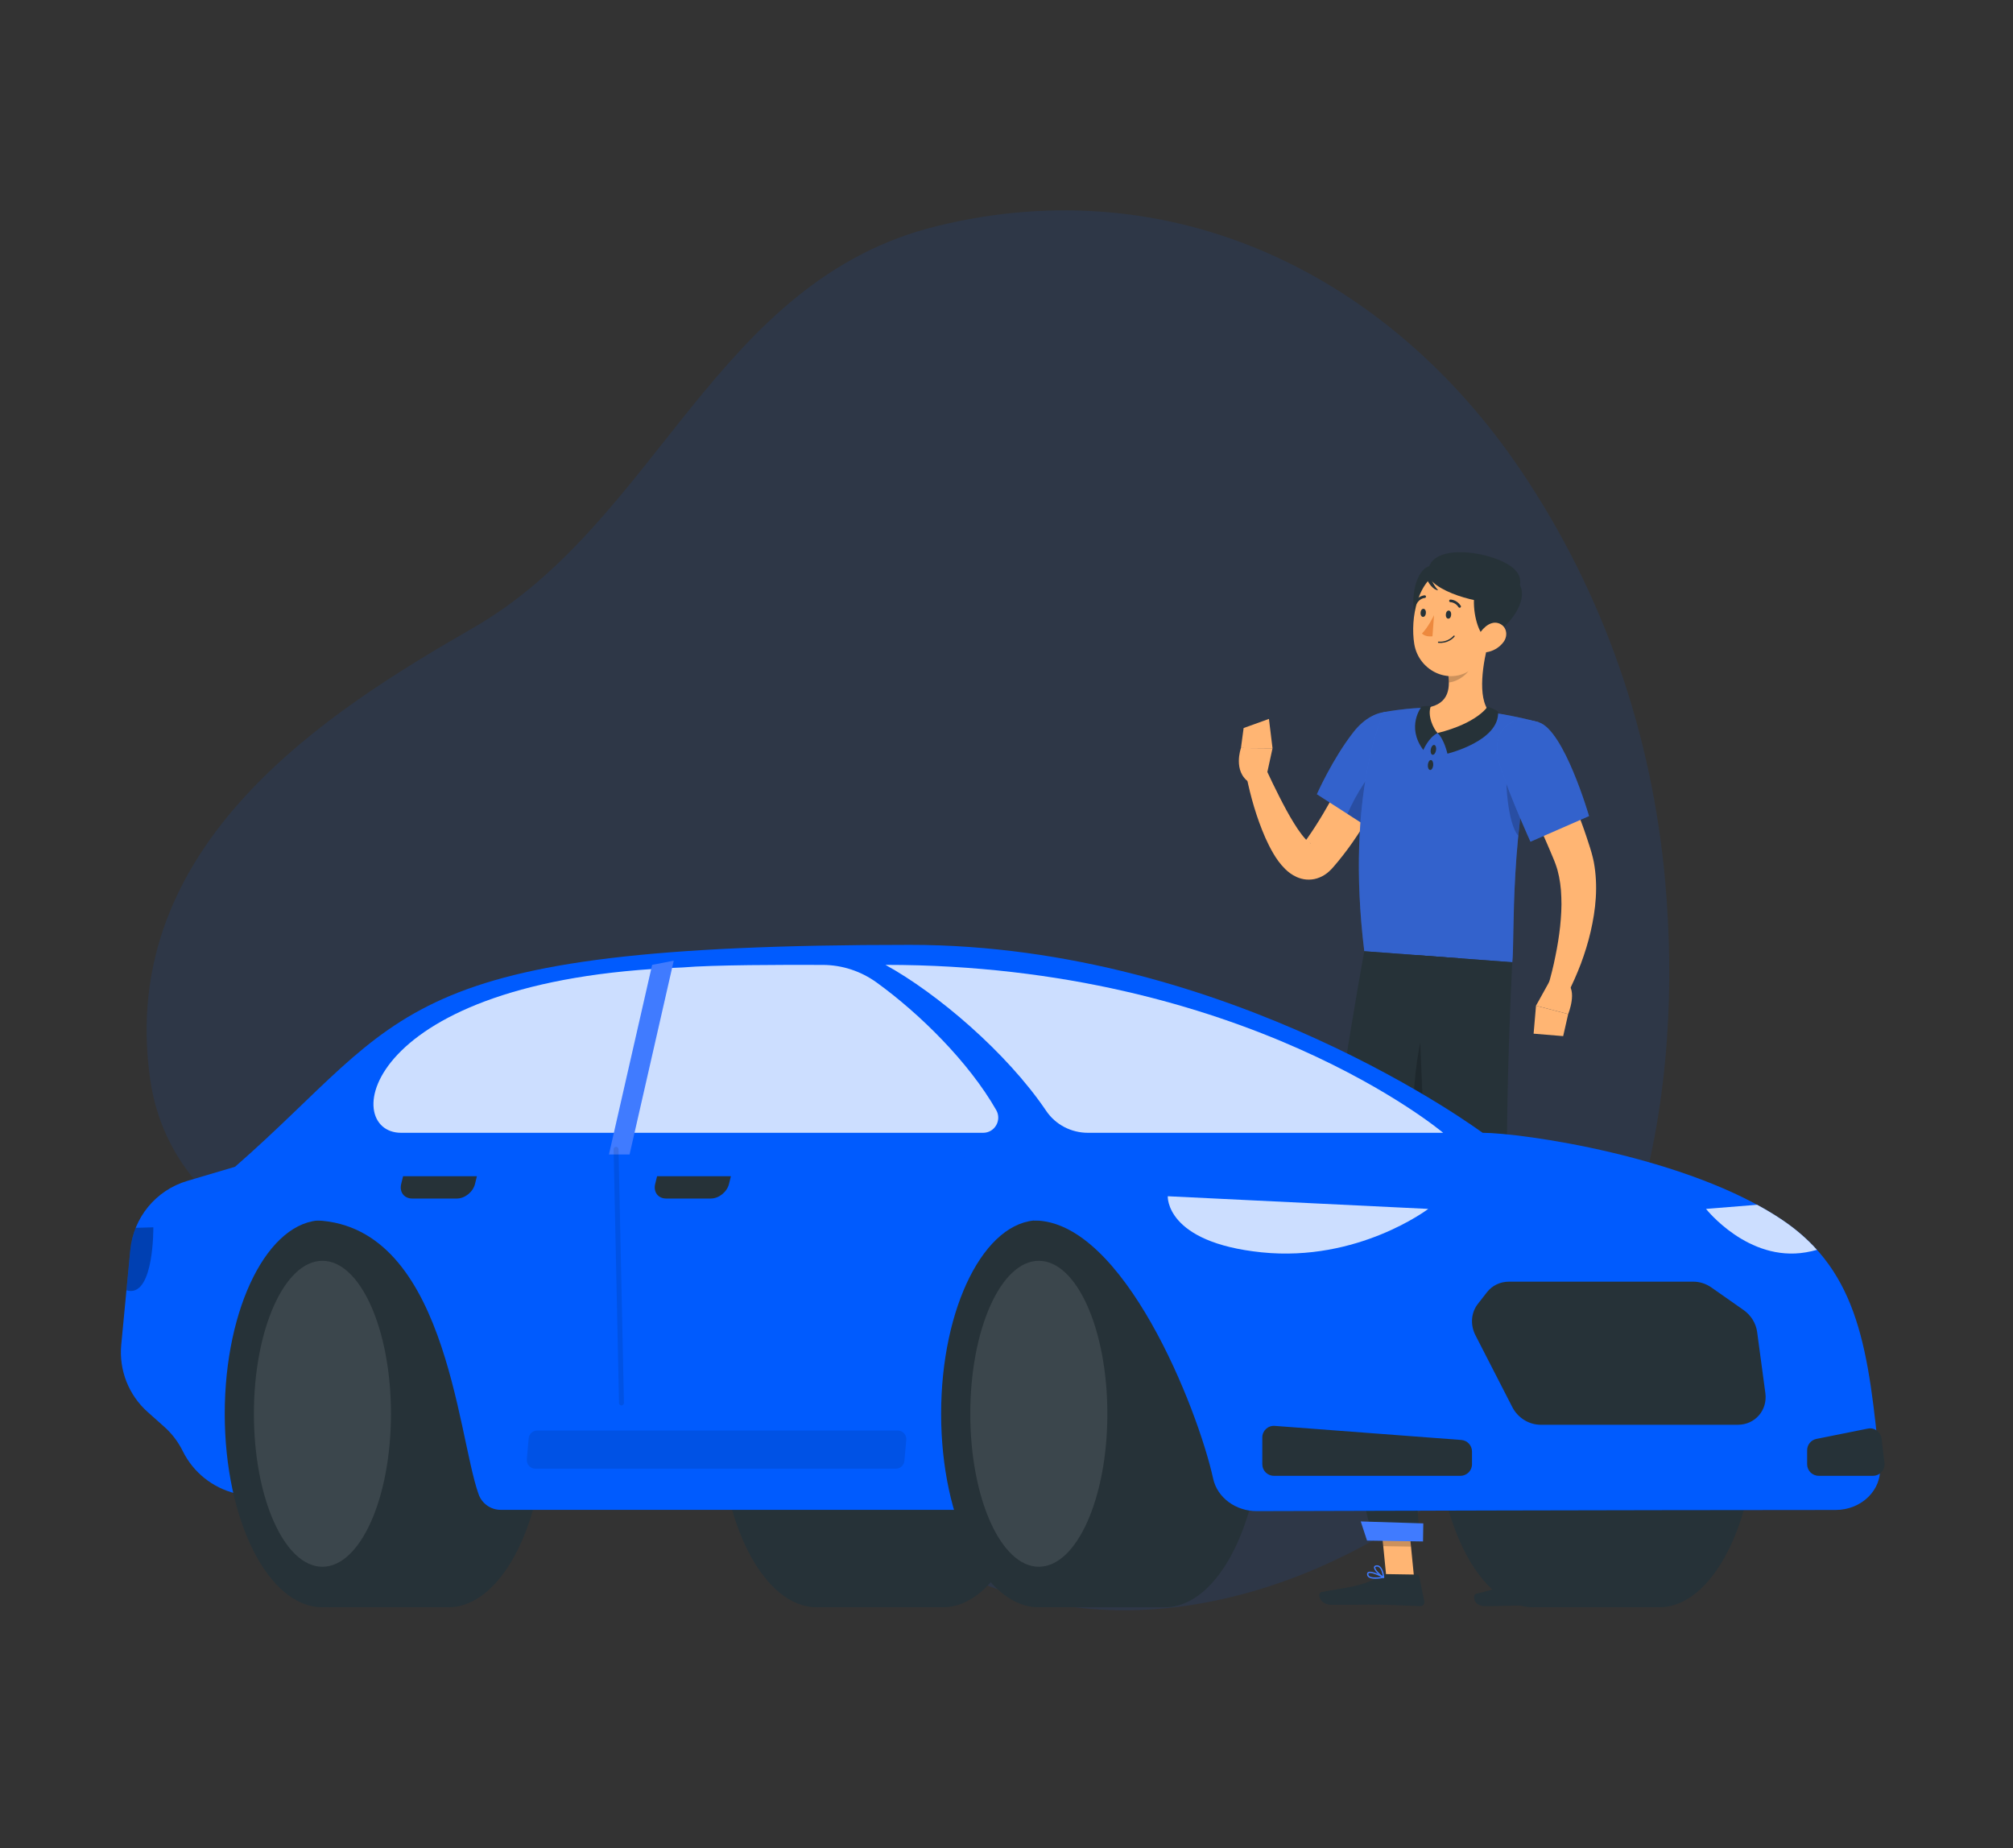 <?xml version="1.0" encoding="utf-8"?>
<!-- Generator: Adobe Illustrator 17.0.0, SVG Export Plug-In . SVG Version: 6.00 Build 0)  -->
<!DOCTYPE svg PUBLIC "-//W3C//DTD SVG 1.1//EN" "http://www.w3.org/Graphics/SVG/1.1/DTD/svg11.dtd">
<svg version="1.1" id="Camada_1" xmlns="http://www.w3.org/2000/svg" xmlns:xlink="http://www.w3.org/1999/xlink" x="0px" y="0px"
	 width="550px" height="505px" viewBox="0 0 550 505" enable-background="new 0 0 550 505" xml:space="preserve">
<rect x="0" y="0" width="550" height="505" fill="#333333" stroke="none"/>
<g>
	<path opacity="0.1" fill="#005BFE" d="M454.996,241.063c-3.48-39.805-16.531-78.63-39.563-112.688
		c-36.162-53.475-95.196-82.378-159.413-66.616c-60.715,14.903-76.132,80.646-126.719,109.772
		c-38.825,22.354-97.651,58.826-88.238,123.54c3.069,21.088,17.033,36.495,36.187,45.141c26.195,11.825,62.821,7.011,86.17,24.268
		c27.06,20.001,49.414,48.237,108.242,69.415c46.525,16.748,99.007-3.298,134.168-35.004
		C449.107,359.868,459.882,296.939,454.996,241.063z"/>
</g>
<g>
	<polygon fill="#FFB573" points="386.361,431.066 378.781,430.947 377.039,413.363 384.619,413.482 	"/>
	<polygon fill="#FFB573" points="425.357,431.094 417.776,431.094 411.87,413.539 419.451,413.539 	"/>
	<path fill="#263238" d="M416.764,430.216h9.242c0.31,0,0.578,0.215,0.645,0.518l1.497,6.738c0.155,0.699-0.394,1.36-1.11,1.348
		c-2.973-0.051-5.143-0.225-8.889-0.225c-2.304,0-9.253,0.239-12.435,0.239c-3.112,0-3.598-3.146-2.295-3.431
		c5.841-1.278,10.242-3.04,12.112-4.721C415.871,430.379,416.311,430.216,416.764,430.216z"/>
	<path fill="#263238" d="M378.848,430.071l8.278,0.13c0.31,0.005,0.575,0.224,0.637,0.528l1.392,6.761
		c0.144,0.701-0.396,1.354-1.112,1.331c-2.985-0.097-7.297-0.34-11.05-0.399c-4.388-0.069-8.182,0.111-13.328,0.03
		c-3.112-0.049-3.926-3.208-2.619-3.473c5.95-1.204,10.794-1.267,15.967-4.346C377.575,430.298,378.193,430.06,378.848,430.071z"/>
	<path fill="#FFB573" d="M383.502,205.173c-2.432,5.402-5.049,10.49-7.993,15.563c-1.467,2.523-2.999,5.028-4.657,7.485
		c-1.628,2.468-3.404,4.895-5.366,7.265l-0.752,0.887l-0.376,0.442c-0.131,0.152-0.214,0.261-0.479,0.541
		c-0.878,0.922-2.089,2.019-4.024,2.624c-0.935,0.303-2.009,0.404-2.975,0.315c-0.994-0.082-1.827-0.355-2.561-0.665
		c-1.426-0.642-2.376-1.432-3.146-2.167c-1.504-1.492-2.461-2.915-3.299-4.339c-0.832-1.42-1.517-2.82-2.148-4.217
		c-2.443-5.608-4.009-11.158-5.198-16.951l5.435-1.691c1.161,2.475,2.362,5.033,3.623,7.477c1.252,2.455,2.537,4.873,3.925,7.106
		c0.684,1.117,1.397,2.19,2.131,3.137c0.727,0.937,1.491,1.8,2.083,2.227c0.28,0.216,0.5,0.265,0.383,0.176
		c-0.074-0.057-0.221-0.113-0.503-0.164c-0.262-0.048-0.613-0.002-0.878,0.06c-0.569,0.182-0.656,0.319-0.594,0.196l1.056-1.449
		c3.008-4.253,5.758-9.03,8.36-13.873c2.602-4.829,5.134-9.866,7.498-14.749L383.502,205.173z"/>
	<g>
		<path fill="#407BFF" d="M386.657,200.422c2.044,6.954-12.345,25.911-12.345,25.911l-14.508-9.336c0,0,4.264-9.672,10.054-17.048
			C375.801,192.376,384.413,192.791,386.657,200.422z"/>
		<path opacity="0.2" d="M386.657,200.422c2.044,6.954-12.345,25.911-12.345,25.911l-14.508-9.336c0,0,4.264-9.672,10.054-17.048
			C375.801,192.376,384.413,192.791,386.657,200.422z"/>
	</g>
	<path opacity="0.2" d="M377.813,208.585c-2.984,1.275-7.376,8.462-9.661,13.789l6.158,3.957c0,0,5.544-7.3,9.255-14.506
		C381.619,209.69,379.39,207.915,377.813,208.585z"/>
	<path fill="#FFB573" d="M345.823,212.982l1.864-8.549l-8.629-0.066c0,0-2.304,6.42,2.331,9.42L345.823,212.982z"/>
	<polygon fill="#FFB573" points="346.703,196.416 339.788,198.908 339.057,204.366 347.686,204.433 	"/>
	<polygon opacity="0.2" points="377.041,413.368 377.937,422.432 385.52,422.551 384.624,413.486 	"/>
	<polygon opacity="0.2" points="419.454,413.543 411.87,413.543 414.918,422.592 422.502,422.592 	"/>
	<g>
		<path fill="#407BFF" d="M420.449,197.347c-8.166,28.796-6.519,59.36-7.256,65.545c-5.93-0.431-28.263-2.095-40.437-3.005
			c-5.303-43.147,5.312-65.315,5.312-65.315s2.6-0.505,6.136-0.868c1.109-0.113,2.305-0.214,3.55-0.279
			c0.688-0.041,1.387-0.063,2.095-0.078c4.575-0.075,12.045,0.652,17.192,1.281c1.078,0.134,2.175,0.296,3.236,0.469
			c0.985,0.168,1.951,0.347,2.861,0.529C417.264,196.449,420.449,197.347,420.449,197.347z"/>
		<path opacity="0.2" d="M420.449,197.347c-8.166,28.796-6.519,59.36-7.256,65.545c-5.93-0.431-28.263-2.095-40.437-3.005
			c-5.303-43.147,5.312-65.315,5.312-65.315s2.6-0.505,6.136-0.868c1.109-0.113,2.305-0.214,3.55-0.279
			c0.688-0.041,1.387-0.063,2.095-0.078c4.575-0.075,12.045,0.652,17.192,1.281c1.078,0.134,2.175,0.296,3.236,0.469
			c0.985,0.168,1.951,0.347,2.861,0.529C417.264,196.449,420.449,197.347,420.449,197.347z"/>
	</g>
	<path opacity="0.2" d="M411.822,209.7c-0.727,2.786,0.104,15.498,3.013,18.633c0.397-4.071,0.926-8.32,1.624-12.665L411.822,209.7z
		"/>
	<path fill="#FFB573" d="M406.775,175.145c-1.496,5.45-3.332,15.503,0.263,19.481c-3.228,2.764-7.415,5.924-13.999,5.666
		c-6.585-0.258-5.101-4.689-3.189-6.944c6.277-1.014,6.458-5.601,5.704-9.979L406.775,175.145z"/>
	<path fill="#263238" d="M406.435,193.059c0,0-2.717,4.484-13.656,7.22c1.811,1.674,2.69,5.635,2.69,5.635
		s14.271-3.443,13.838-11.435C408.56,193.728,406.435,193.059,406.435,193.059z"/>
	<path fill="#263238" d="M388.89,204.913c0,0,1.438-3.459,3.89-4.634c-1.14-1.186-2.86-4.754-1.829-7.377
		c-1.698-0.079-2.538,0.157-2.538,0.157S384.089,198.512,388.89,204.913z"/>
	
		<ellipse transform="matrix(0.985 0.173 -0.173 0.985 41.368 -64.679)" fill="#263238" cx="391.587" cy="204.885" rx="0.735" ry="1.364"/>
	
		<ellipse transform="matrix(0.996 0.085 -0.085 0.996 19.271 -32.586)" fill="#263238" cx="390.933" cy="209.205" rx="0.735" ry="1.364"/>
	<path opacity="0.2" d="M402.2,178.501l-6.642,4.864c0.182,1.036,0.306,2.082,0.303,3.09c2.381-0.165,5.81-2.511,6.244-4.959
		C402.321,180.275,402.358,179.089,402.2,178.501z"/>
	<path fill="#263238" d="M391.606,154.535c-5.892-0.127-7.078,14.109-3.26,16.598C392.165,173.621,402.636,154.772,391.606,154.535z
		"/>
	<path fill="#FFB573" d="M408.052,166.871c-1.017,7.454-1.234,11.869-5.302,15.431c-6.12,5.358-15.108,1.241-16.339-6.367
		c-1.108-6.848,0.742-17.888,8.294-20.323C402.146,153.214,409.07,159.417,408.052,166.871z"/>
	<path fill="#263238" d="M406.984,174.171c-3.797,1.993-8.138-18.637,1.908-17.56C421.466,157.958,414.569,170.19,406.984,174.171z"
		/>
	<path fill="#263238" d="M390.164,156.57c0,4.616,14.986,9.206,20.128,7.632c5.142-1.574,6.425-5.619,3.673-8.5
		C409.295,150.815,390.164,147.517,390.164,156.57z"/>
	<path fill="#263238" d="M390.767,157.189c0,0,0.337,2.074,2.161,4.084c-1.338-0.078-2.673-1.978-3.098-3.085
		C389.406,157.082,390.767,157.189,390.767,157.189z"/>
	<path fill="#FFB573" d="M410.82,175.378c-1.19,1.643-3.028,2.582-4.679,2.818c-2.482,0.355-3.399-1.944-2.437-4.116
		c0.866-1.956,3.2-4.497,5.561-3.856C411.591,170.856,412.182,173.5,410.82,175.378z"/>
	<path fill="#263238" d="M375.124,420.636l12.834,0.195c0,0-4.281-50.702-3.125-74.296c0.353-7.177,1.794-17.216,3.689-27.975
		c2.395-13.556,3.546-18.963,6.644-36.096c2.208-12.216,4.171-20.598,4.171-20.598l-26.582-1.976c0,0-11.273,61.106-11.014,84.241
		C362.007,368.187,375.124,420.636,375.124,420.636z"/>
	<path opacity="0.2" d="M389.987,278.057c-4.779,11.9-4.873,39.779-2.673,47.628c0.378-2.324,0.784-4.703,1.209-7.121
		c2.399-13.562,3.551-18.964,6.649-36.096c0.057-0.34,0.123-0.67,0.179-1.001C393.708,280.022,391.904,278.803,389.987,278.057z"/>
	<path fill="#263238" d="M387.098,260.957c0,0,2.348,63.925,4.129,86.065c1.951,24.245,20.125,73.818,20.125,73.818h13.885
		c0,0-9.264-45.373-12.106-68.918c-3.237-26.82,0.058-89.023,0.058-89.023L387.098,260.957z"/>
	<polygon fill="#407BFF" points="409.69,421.14 426.04,421.14 426.04,416.256 407.763,415.938 	"/>
	<polygon fill="#407BFF" points="373.508,420.91 388.803,421.15 388.88,416.208 371.787,415.68 	"/>
	
		<ellipse transform="matrix(0.997 0.074 -0.074 0.997 13.573 -28.928)" fill="#263238" cx="395.816" cy="168.066" rx="0.724" ry="1.107"/>
	
		<ellipse transform="matrix(0.997 0.074 -0.074 0.997 13.503 -28.393)" fill="#263238" cx="388.924" cy="167.553" rx="0.724" ry="1.107"/>
	<path fill="#ED893E" d="M391.814,168.073c0,0-1.648,3.415-3.301,4.998c1.004,1.087,2.872,0.763,2.872,0.763L391.814,168.073z"/>
	<path fill="#263238" d="M393.834,175.657c2.343-0.14,3.539-1.67,3.593-1.742c0.06-0.079,0.045-0.191-0.034-0.251
		c-0.079-0.06-0.191-0.045-0.252,0.033c-0.014,0.018-1.41,1.794-4.079,1.595c-0.099-0.007-0.185,0.067-0.192,0.166
		c-0.007,0.099,0.067,0.185,0.166,0.192C393.316,175.671,393.582,175.672,393.834,175.657z"/>
	<path fill="#263238" d="M398.829,166.052c0.06-0.003,0.119-0.022,0.173-0.057c0.167-0.108,0.214-0.33,0.107-0.496
		c-1.078-1.669-2.735-1.695-2.805-1.695c-0.199-0.001-0.36,0.159-0.361,0.358c-0.001,0.198,0.158,0.359,0.356,0.36l0,0
		c0.055,0.001,1.347,0.035,2.207,1.366C398.578,166.001,398.703,166.059,398.829,166.052z"/>
	<path fill="#263238" d="M386.852,165.015c0.116-0.007,0.227-0.07,0.289-0.178c0.797-1.371,2.086-1.465,2.14-1.468
		c0.197-0.012,0.349-0.181,0.337-0.379c-0.011-0.197-0.178-0.349-0.376-0.339c-0.071,0.005-1.725,0.107-2.723,1.825
		c-0.1,0.171-0.041,0.391,0.13,0.491C386.714,165.003,386.784,165.019,386.852,165.015z"/>
	<g>
		<path fill="#407BFF" d="M414.257,431.541c0.701,0,1.457-0.146,1.984-0.272c0.07-0.017,0.124-0.074,0.135-0.146
			c0.012-0.071-0.021-0.143-0.082-0.181c-0.276-0.173-2.722-1.675-3.56-1.244c-0.13,0.067-0.289,0.209-0.308,0.508
			c-0.025,0.402,0.1,0.721,0.371,0.949C413.141,431.442,413.68,431.541,414.257,431.541z M415.72,431.016
			c-1.287,0.258-2.277,0.211-2.692-0.137c-0.182-0.153-0.262-0.366-0.244-0.651c0.009-0.14,0.065-0.186,0.113-0.211
			C413.334,429.793,414.727,430.441,415.72,431.016z"/>
		<path fill="#407BFF" d="M416.199,431.273c0.034,0,0.068-0.01,0.098-0.029c0.055-0.036,0.086-0.099,0.081-0.165
			c-0.007-0.093-0.188-2.28-1.069-3c-0.229-0.187-0.487-0.265-0.765-0.231c0,0,0,0,0,0c-0.429,0.053-0.542,0.318-0.571,0.471
			c-0.16,0.845,1.356,2.506,2.141,2.932C416.14,431.266,416.169,431.273,416.199,431.273z M414.669,428.201
			c0.148,0,0.283,0.052,0.413,0.157c0.565,0.461,0.807,1.736,0.895,2.375c-0.78-0.592-1.746-1.847-1.651-2.346
			c0.009-0.046,0.029-0.152,0.262-0.181l0,0C414.615,428.202,414.642,428.201,414.669,428.201z"/>
		<path fill="#407BFF" d="M378.085,431.106c0.063-0.021,0.111-0.075,0.121-0.143c0.012-0.075-0.025-0.15-0.092-0.186
			c-0.342-0.183-3.365-1.776-4.293-1.277c-0.179,0.096-0.284,0.26-0.304,0.473v0c-0.033,0.357,0.076,0.653,0.323,0.878
			c0.82,0.749,2.997,0.485,4.222,0.26C378.07,431.111,378.078,431.109,378.085,431.106z M374.057,429.789
			c0.575-0.189,2.217,0.467,3.41,1.059c-1.678,0.252-2.924,0.16-3.384-0.261c-0.162-0.148-0.23-0.338-0.207-0.581
			c0.009-0.094,0.043-0.15,0.116-0.19C374.011,429.806,374.033,429.797,374.057,429.789z"/>
		<path fill="#407BFF" d="M378.085,431.106c0.016-0.005,0.032-0.013,0.046-0.023c0.053-0.036,0.082-0.098,0.077-0.162
			c-0.007-0.087-0.179-2.131-1.131-2.938c-0.29-0.246-0.624-0.355-0.991-0.324l0,0c-0.495,0.042-0.641,0.29-0.677,0.491
			c-0.152,0.855,1.635,2.523,2.543,2.947C377.995,431.118,378.043,431.12,378.085,431.106z M375.933,428.052
			c0.047-0.015,0.107-0.028,0.184-0.034l0,0c0.272-0.023,0.51,0.055,0.728,0.24c0.626,0.53,0.876,1.755,0.964,2.353
			c-0.925-0.576-2.137-1.883-2.046-2.396C375.769,428.182,375.784,428.101,375.933,428.052z M376.102,427.839l-0.004,0.001
			L376.102,427.839z"/>
	</g>
	<g>
		<path fill="#FFB573" d="M422.395,202.068c2.641,5.312,5.015,10.616,7.196,16.093c1.107,2.725,2.127,5.49,3.129,8.278
			c0.49,1.401,0.963,2.805,1.416,4.231l0.342,1.066l0.365,1.224c0.263,0.839,0.421,1.679,0.615,2.517
			c1.244,6.736,0.51,13.12-0.865,19.099c-0.699,2.996-1.606,5.901-2.659,8.733c-0.541,1.412-1.116,2.806-1.726,4.184
			c-0.61,1.395-1.239,2.707-2.007,4.124l-5.219-2.271c0.729-2.577,1.464-5.357,1.982-8.069c0.569-2.72,1.004-5.451,1.301-8.154
			c0.268-2.704,0.448-5.386,0.324-7.985c-0.07-2.6-0.418-5.108-1.043-7.403c-0.18-0.558-0.32-1.137-0.537-1.664
			c-0.109-0.282-0.178-0.507-0.315-0.836l-0.403-0.972c-0.525-1.296-1.103-2.587-1.651-3.885c-1.105-2.599-2.299-5.179-3.457-7.777
			l-7.127-15.519L422.395,202.068z"/>
		<g>
			<path fill="#407BFF" d="M420.447,197.348c6.917,2.166,13.718,25.618,13.718,25.618l-16.003,7.004c0,0-5.177-11.333-8.154-20.215
				C406.766,200.081,412.068,194.724,420.447,197.348z"/>
			<path opacity="0.2" d="M420.447,197.348c6.917,2.166,13.718,25.618,13.718,25.618l-16.003,7.004c0,0-5.177-11.333-8.154-20.215
				C406.766,200.081,412.068,194.724,420.447,197.348z"/>
		</g>
		<path fill="#FFB573" d="M423.408,268.034l-3.733,6.734l8.79,2.29c0,0,2.661-6.532-0.478-8.602L423.408,268.034z"/>
		<polygon fill="#FFB573" points="419.02,282.413 427.098,283.083 428.465,277.058 419.675,274.768 		"/>
	</g>
</g>
<g>
	<g>
		<g>
			<path fill="#263238" d="M257.568,439.138c14.741,0,26.691-23.672,26.691-52.874c0-29.201-11.95-52.873-26.691-52.873h-34.245
				v105.747H257.568z"/>
			<ellipse fill="#263238" cx="223.196" cy="386.265" rx="26.691" ry="52.873"/>
		</g>
		<g>
			<path fill="#263238" d="M453.302,439.138c14.741,0,26.691-23.672,26.691-52.874c0-29.201-11.95-52.873-26.691-52.873h-34.245
				v105.747H453.302z"/>
			<ellipse fill="#263238" cx="418.93" cy="386.265" rx="26.691" ry="52.873"/>
		</g>
		<path fill="#005BFE" d="M82.595,412.51l-18.282-4.497c-6.26-1.54-11.521-5.764-14.377-11.544l-0.013-0.026
			c-1.246-2.522-2.968-4.781-5.07-6.651l-4.491-3.995c-5.211-4.635-7.898-11.477-7.233-18.419l2.475-25.857
			c0.85-8.878,7.007-16.349,15.558-18.88l13.065-3.867l47.154-3.356L82.595,412.51z"/>
		<g>
			<path fill="#263238" d="M122.468,439.138c14.741,0,26.691-23.672,26.691-52.874c0-29.201-11.95-52.873-26.691-52.873H88.223
				v105.747H122.468z"/>
			<ellipse fill="#263238" cx="88.096" cy="386.265" rx="26.691" ry="52.873"/>
			<ellipse opacity="0.1" fill="#FFFFFF" cx="88.096" cy="386.265" rx="18.726" ry="41.795"/>
		</g>
		<path fill="#005BFE" d="M358.971,412.51l46.095-103.014c0,0-68.973-51.348-156.418-51.348
			c-141.827,0-136.959,19.12-184.422,60.627l20.717,14.617c36.859,0,39.933,58.431,45.824,74.865
			c0.914,2.548,3.321,4.254,6.028,4.254H358.971"/>
		<g>
			<path fill="#263238" d="M318.202,439.138c14.741,0,26.691-23.672,26.691-52.874c0-29.201-11.95-52.873-26.691-52.873h-34.245
				v105.747H318.202z"/>
			<ellipse fill="#263238" cx="283.83" cy="386.265" rx="26.691" ry="52.873"/>
			<ellipse opacity="0.1" fill="#FFFFFF" cx="283.83" cy="386.265" rx="18.726" ry="41.795"/>
		</g>
		<path fill="#005BFE" d="M331.467,404.007c-4.248-19.298-24.555-70.554-48.905-70.554l-26.372-23.957c0,0,129.218,0,148.876,0
			c10.312,0,56.083,6.325,82.022,23.895c20.956,14.195,23.503,35.728,26.549,67.203c0.622,6.426-5.001,11.948-12.103,11.951
			c-59.655,0.027-131.849,0.232-158.131,0.311C337.603,412.874,332.605,409.173,331.467,404.007z"/>
		<path opacity="0.8" fill="#FFFFFF" d="M394.305,309.497H297.25c-4.553,0-8.852-2.209-11.4-5.984
			c-10.802-16.004-29.921-32.217-43.928-39.899C340.043,263.614,394.305,309.497,394.305,309.497z"/>
		<path opacity="0.8" fill="#FFFFFF" d="M239.522,268.436c11.775,8.515,25.155,21.721,32.666,34.842
			c1.586,2.77-0.387,6.219-3.578,6.219H109.602c-16.862,0-11.27-42.028,76.866-45.173c8.304-0.717,27.676-0.742,38.382-0.694
			C230.129,263.653,235.244,265.343,239.522,268.436z"/>
		<path fill="#263238" d="M348.291,389.572l50.972,3.847c1.648,0.124,2.922,1.498,2.922,3.151v3.482c0,1.745-1.415,3.16-3.16,3.16
			h-50.972c-1.745,0-3.16-1.415-3.16-3.16v-7.328C344.893,390.884,346.457,389.433,348.291,389.572z"/>
		<path fill="#263238" d="M510.331,390.314l-14.04,2.816c-1.476,0.296-2.538,1.593-2.538,3.098v3.823c0,1.745,1.415,3.16,3.16,3.16
			h14.832c1.894,0,3.362-1.654,3.138-3.534l-0.792-6.64C513.871,391.207,512.138,389.952,510.331,390.314z"/>
		<path opacity="0.8" fill="#FFFFFF" d="M390.238,330.289l-71.176-3.459c0,0-0.724,12.61,25.645,15.327
			C371.076,344.875,390.238,330.289,390.238,330.289z"/>
		<path opacity="0.3" d="M35.609,341.515c0.199-2.12,0.702-4.149,1.465-6.055l4.819-0.137c0,0,0.229,18.5-6.757,17.341
			c-0.198-0.03-0.381-0.076-0.579-0.137L35.609,341.515z"/>
		<path opacity="0.8" fill="#FFFFFF" d="M480.083,329.161c2.455,1.327,4.804,2.73,7,4.225c3.645,2.471,6.726,5.155,9.349,8.083
			c-0.93,0.275-1.937,0.503-3.02,0.687c-15.801,2.714-27.286-11.866-27.286-11.866L480.083,329.161z"/>
		<path fill="#263238" d="M412.287,350.168h50.372c1.734,0,3.461,0.555,4.928,1.583l8.804,6.172c2.026,1.421,3.381,3.62,3.703,6.01
			l2.244,16.674c0.631,4.688-2.815,8.66-7.513,8.66h-53.868c-3.212,0-6.252-1.891-7.758-4.826l-10.067-19.615
			c-1.463-2.85-1.215-6.174,0.638-8.554l2.516-3.231C407.704,351.219,409.899,350.168,412.287,350.168z"/>
		<path opacity="0.1" d="M146.781,390.84h98.499c1.377,0,2.457,1.181,2.335,2.552l-0.51,5.734c-0.108,1.209-1.121,2.137-2.335,2.137
			h-98.499c-1.377,0-2.457-1.181-2.335-2.552l0.51-5.734C144.553,391.767,145.567,390.84,146.781,390.84z"/>
		<polygon fill="#407BFF" points="178.181,263.614 184.084,262.47 172.017,315.419 166.375,315.419 		"/>
		<path fill="#263238" d="M199.699,321.355h-20.167l-0.522,2.118c-0.542,2.199,0.802,3.983,3.001,3.983h12.202
			c2.199,0,4.422-1.783,4.964-3.983L199.699,321.355z"/>
		<path fill="#263238" d="M130.303,321.355h-20.167l-0.522,2.118c-0.542,2.199,0.802,3.983,3.001,3.983h12.202
			c2.2,0,4.422-1.783,4.964-3.983L130.303,321.355z"/>
	</g>
	<path opacity="0.1" d="M169.803,383.995c-0.365,0-0.665-0.292-0.673-0.659l-1.481-69.323c-0.008-0.372,0.287-0.68,0.658-0.688
		c0.006,0,0.01,0,0.015,0c0.365,0,0.665,0.292,0.673,0.659l1.481,69.323c0.008,0.372-0.287,0.68-0.658,0.688
		C169.812,383.995,169.808,383.995,169.803,383.995z"/>
</g>
</svg>
